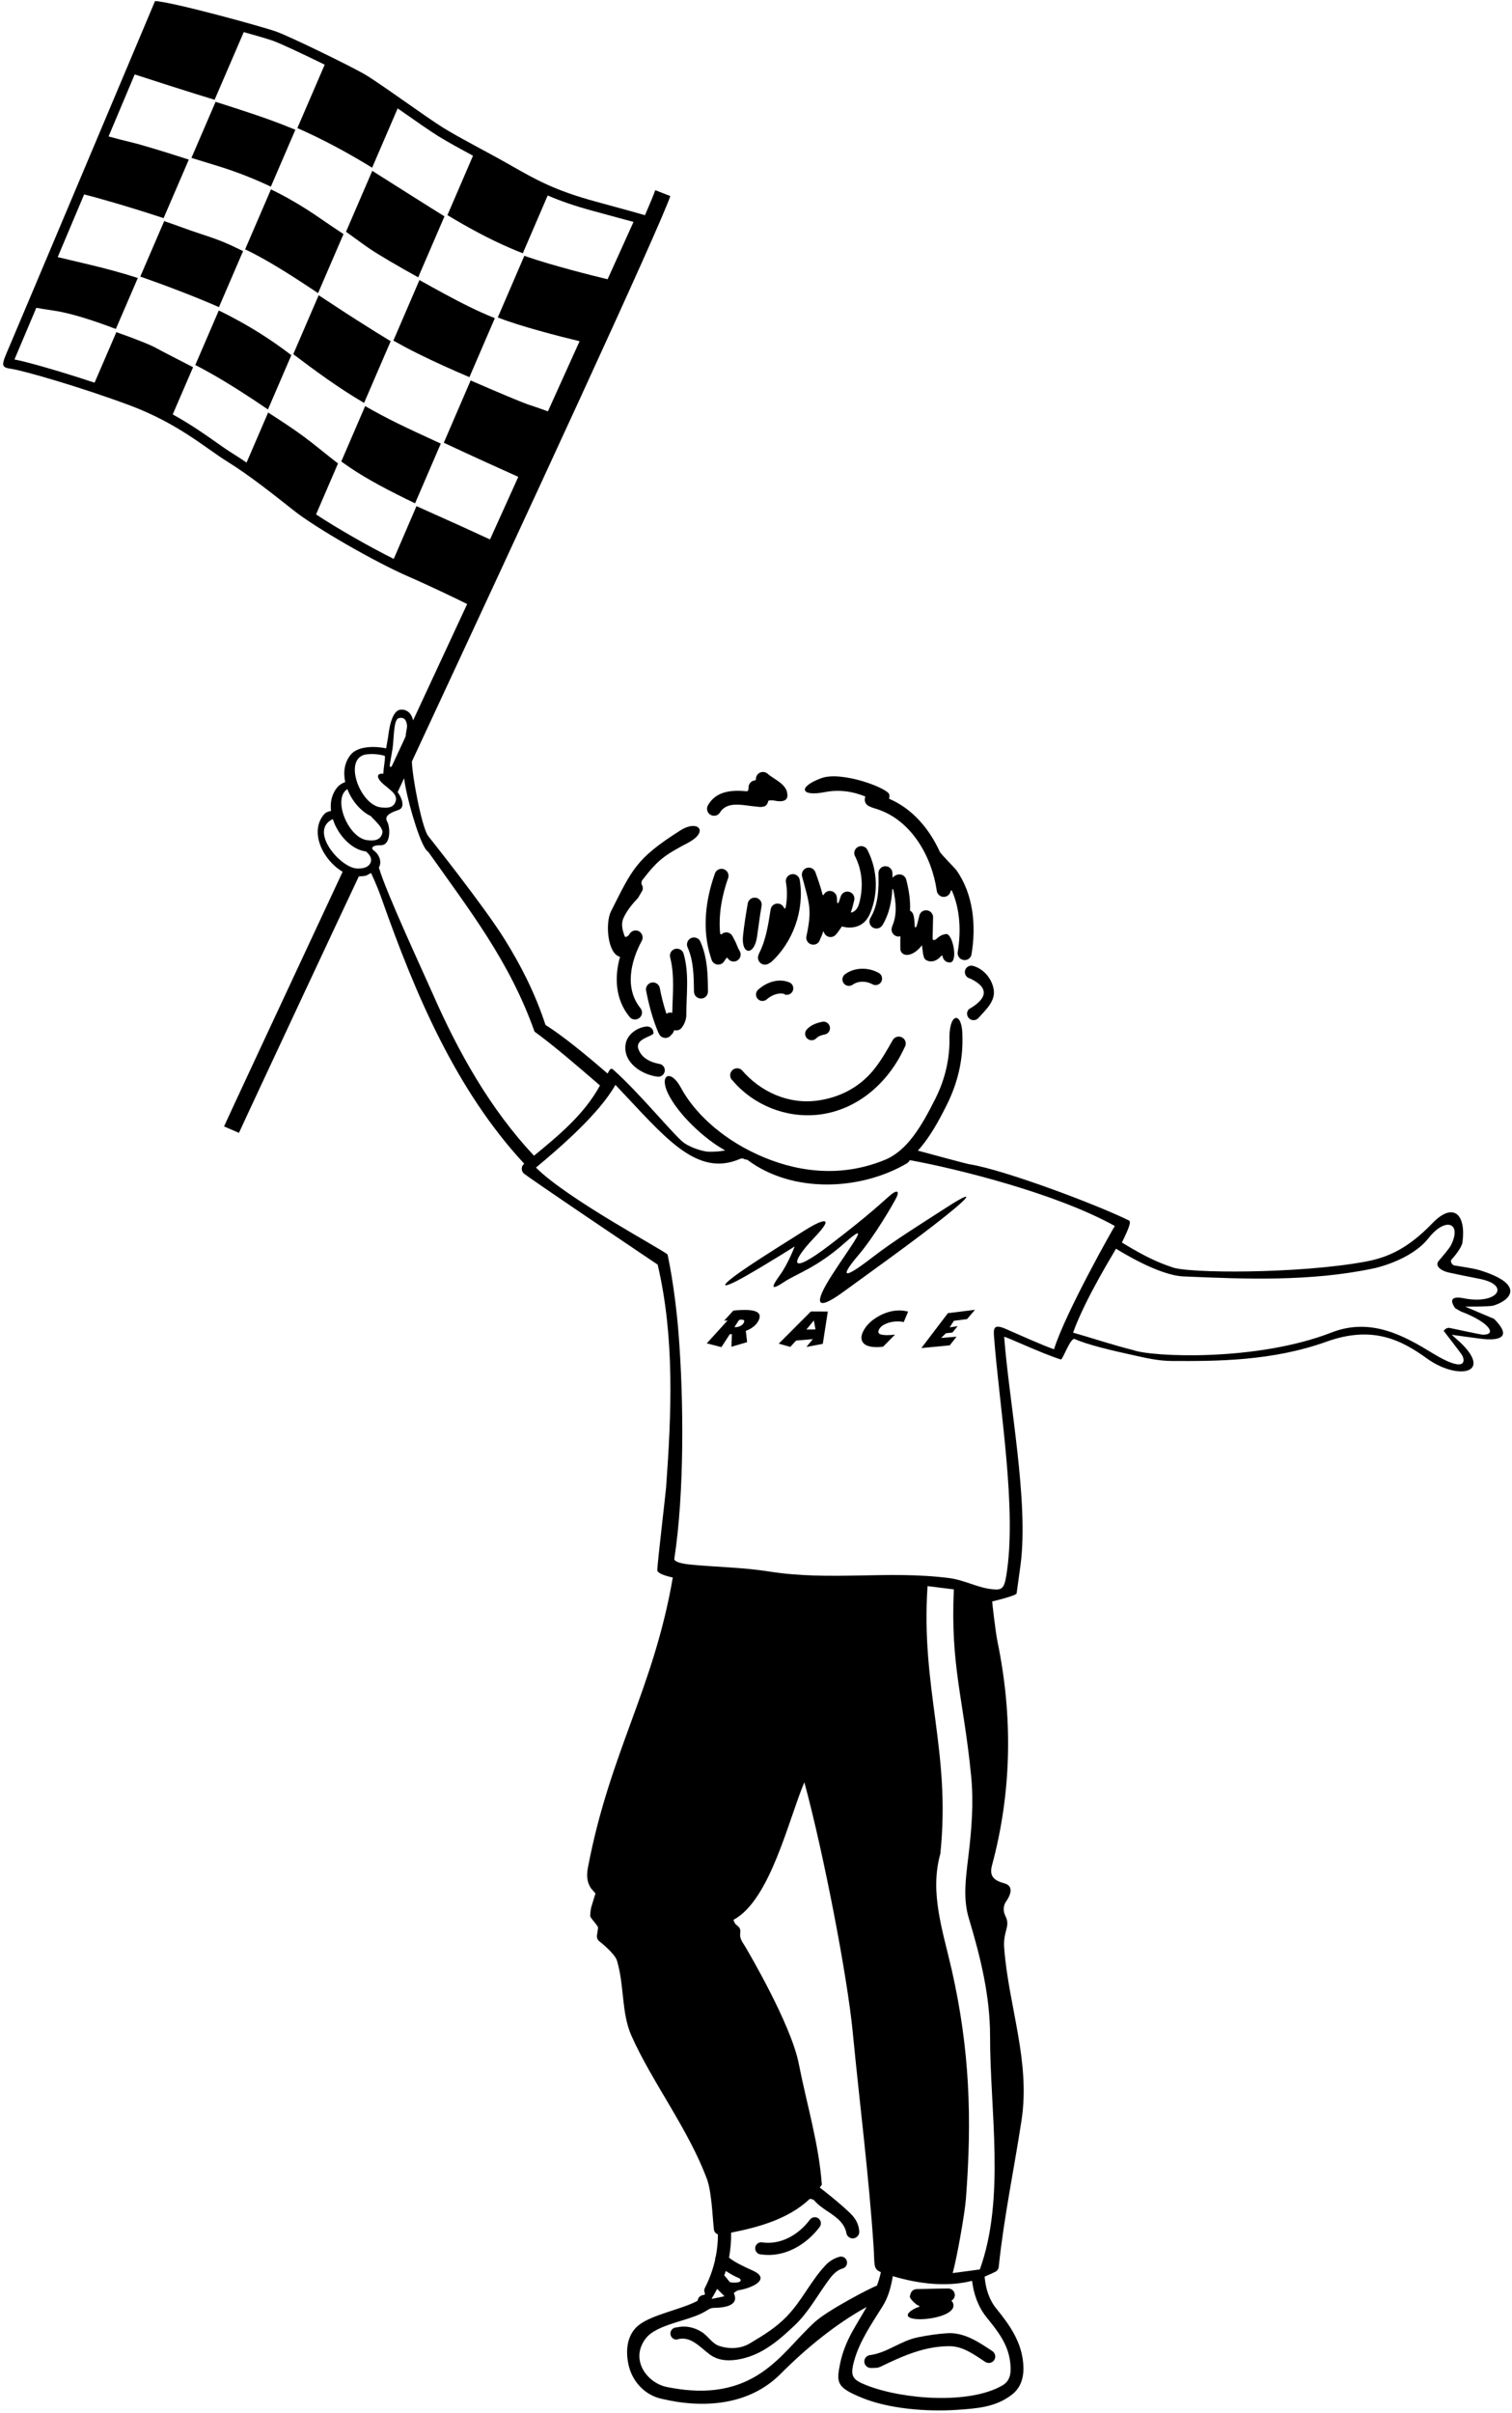 <?xml version="1.0" encoding="UTF-8"?>
<svg xmlns="http://www.w3.org/2000/svg" xmlns:xlink="http://www.w3.org/1999/xlink" width="373pt" height="595pt" viewBox="0 0 373 595" version="1.1">
<g id="surface1">
<path style=" stroke:none;fill-rule:nonzero;fill:rgb(0%,0%,0%);fill-opacity:1;" d="M 175.215 200.887 C 176.023 201.391 177.086 201.176 177.605 200.363 C 179.406 197.414 183.348 198.617 186.191 198.852 L 187.523 198.996 C 188.676 198.934 189.191 198.785 189.551 197.48 C 189.59 197.328 190.582 197.312 190.883 197.383 C 192.008 197.645 194.605 198.012 194.219 195.703 L 194.094 195.055 C 193.246 192.914 190.871 192.141 189.27 190.719 C 188.531 190.141 187.434 190.266 186.84 191.023 C 186.602 191.332 186.484 191.703 186.488 192.07 C 186.488 192.195 186.332 192.426 186.285 192.43 C 185.395 192.484 184.68 193.215 184.664 194.117 L 184.645 194.605 C 184.645 194.801 184.422 195.141 184.262 195.125 C 180.605 194.758 176.707 195.016 174.691 198.492 C 174.188 199.305 174.402 200.363 175.215 200.887 "/>
<path style=" stroke:none;fill-rule:nonzero;fill:rgb(0%,0%,0%);fill-opacity:1;" d="M 150.73 224.719 C 149.262 227.617 149.887 235.262 152.957 235.93 C 151.543 240.938 151.785 246.355 155.215 250.641 C 155.754 251.43 156.836 251.629 157.629 251.09 C 158.418 250.551 158.617 249.488 158.074 248.695 C 154.008 243.762 155.574 237.066 158.348 231.938 C 158.777 231.09 158.418 230.047 157.57 229.613 C 156.727 229.184 155.684 229.543 155.25 230.391 C 154.98 230.879 154.238 231.238 154.121 230.91 C 153.582 229.426 153.133 227.945 153.793 226.41 C 154.637 224.504 156.008 222.902 157.43 221.371 L 158.508 219.516 C 158.656 219.008 158.559 218.461 158.262 218.031 C 158.203 217.945 158.254 217.281 158.406 217.082 C 162.43 211.836 164.113 210.797 169.762 207.801 C 175.02 205.012 172.176 202.012 167.836 204.77 C 156.93 211.691 155.965 214.336 150.73 224.719 "/>
<path style=" stroke:none;fill-rule:nonzero;fill:rgb(0%,0%,0%);fill-opacity:1;" d="M 203.449 195.328 C 206.895 194.648 210.309 195.102 213.48 196.414 C 213.387 196.637 213.34 196.871 213.336 197.105 C 213.324 198.887 215.047 199.031 216.938 199.715 C 225.031 202.648 229.887 211.344 231.086 219.59 C 231.176 220.523 232.02 221.246 232.957 221.156 C 233.742 221.082 234.355 220.508 234.508 219.777 C 234.539 219.617 234.73 219.414 234.848 219.68 C 236.863 224.277 237.09 229.656 236.289 234.586 C 236.055 235.52 236.613 236.457 237.531 236.691 C 238.449 236.941 239.402 236.387 239.637 235.469 C 240.859 228.418 240.168 220.547 235.953 214.609 C 235.453 213.906 232.121 210.652 231.828 210.008 C 229.242 204.328 225.035 199.387 219.336 196.961 C 219.398 196.695 219.445 196.348 219.395 195.953 C 219.184 194.387 207.617 190.012 202.566 191.898 C 196.617 194.121 197.605 196.48 203.449 195.328 "/>
<path style=" stroke:none;fill-rule:nonzero;fill:rgb(0%,0%,0%);fill-opacity:1;" d="M 180.523 264.051 C 179.91 264.785 180.02 265.887 180.758 266.48 C 185.941 272.547 193.934 275.75 201.871 274.867 C 211.535 273.785 219.188 266.93 223.129 258.324 C 223.688 257.531 223.488 256.453 222.695 255.914 C 221.922 255.371 220.844 255.57 220.301 256.344 C 218.789 259.008 217.352 261.602 215.336 264.031 C 211.824 268.242 207.02 270.637 201.762 271.375 C 194.562 272.402 187.598 269.254 182.953 263.816 C 182.215 263.203 181.117 263.312 180.523 264.051 "/>
<path style=" stroke:none;fill-rule:nonzero;fill:rgb(0%,0%,0%);fill-opacity:1;" d="M 165.277 255.523 L 165.996 254.75 C 166.121 254.504 166.242 254.258 166.355 254.012 C 167.035 254.203 167.789 253.969 168.23 253.363 L 168.625 252.754 C 169.059 251.961 169.309 251.113 169.309 250.23 C 169.309 245.191 170.082 239.988 168.605 235.059 C 168.281 234.156 167.273 233.707 166.395 234.031 C 165.492 234.371 165.043 235.363 165.367 236.262 C 166.453 240.68 165.922 245.258 165.844 249.75 C 165.793 249.738 165.746 249.723 165.691 249.711 C 165.223 249.617 164.766 249.73 164.398 249.984 C 163.742 247.949 163.188 245.887 162.793 243.77 C 162.684 242.836 161.82 242.148 160.867 242.258 C 159.93 242.383 159.246 243.246 159.371 244.184 C 160.059 247.73 160.973 251.238 162.379 254.551 L 162.629 255.035 C 162.684 255.145 162.758 255.254 162.828 255.344 C 163.461 256.062 164.539 256.152 165.277 255.523 "/>
<path style=" stroke:none;fill-rule:nonzero;fill:rgb(0%,0%,0%);fill-opacity:1;" d="M 186.465 221.371 C 185.527 221.211 184.629 221.84 184.465 222.773 C 184.012 225.406 183.586 228.039 183.301 230.691 C 182.785 235.492 186.059 235.832 186.762 230.949 C 187.129 228.418 187.438 225.883 187.883 223.367 C 188.047 222.414 187.398 221.531 186.465 221.371 "/>
<path style=" stroke:none;fill-rule:nonzero;fill:rgb(0%,0%,0%);fill-opacity:1;" d="M 193.867 217.461 C 194.238 219.48 194.211 221.547 193.855 223.562 C 193.738 224.246 193.527 224.09 193.359 223.754 C 193.129 223.297 192.695 222.945 192.156 222.84 C 191.219 222.645 190.301 223.254 190.121 224.191 C 189.527 227.918 188.988 231.734 187.242 235.137 L 187.078 235.586 C 186.918 236.055 186.973 236.559 187.207 236.988 C 187.676 237.816 188.719 238.121 189.547 237.656 L 190.195 237.277 C 195.664 232.344 198.477 224.355 197.305 217.082 C 197.195 216.129 196.352 215.441 195.395 215.551 C 194.441 215.66 193.758 216.504 193.867 217.461 "/>
<path style=" stroke:none;fill-rule:nonzero;fill:rgb(0%,0%,0%);fill-opacity:1;" d="M 170.641 231.254 C 169.742 231.559 169.254 232.551 169.562 233.449 C 171.145 236.941 171.145 240.773 171.199 244.535 C 171.215 245.492 172.008 246.246 172.965 246.23 C 173.914 246.211 174.672 245.422 174.652 244.465 C 174.617 240.359 174.527 236.148 172.836 232.336 C 172.531 231.434 171.539 230.945 170.641 231.254 "/>
<path style=" stroke:none;fill-rule:nonzero;fill:rgb(0%,0%,0%);fill-opacity:1;" d="M 175.535 236.652 C 175.645 237.012 175.879 237.32 176.184 237.535 C 176.961 238.094 178.039 237.914 178.598 237.121 L 179.117 236.348 C 179.191 236.203 179.434 236.133 179.496 236.238 C 179.965 237.066 181.027 237.355 181.855 236.867 C 182.684 236.383 182.953 235.34 182.484 234.512 C 181.965 233.754 181.766 232.855 181.332 232.047 L 180.719 230.875 C 180.539 230.516 180.254 230.246 179.895 230.066 C 179.242 229.766 178.504 229.91 178.012 230.379 C 177.895 230.484 177.664 230.328 177.645 230.121 C 177.215 225.508 178.105 220.773 179.656 216.422 C 179.91 215.504 179.371 214.551 178.453 214.297 C 177.535 214.047 176.578 214.586 176.328 215.504 C 174.023 221.984 173.18 229.219 175.285 235.859 L 175.535 236.652 "/>
<path style=" stroke:none;fill-rule:nonzero;fill:rgb(0%,0%,0%);fill-opacity:1;" d="M 198.953 230.805 C 198.719 231.738 199.297 232.676 200.215 232.891 C 201.148 233.125 202.086 232.566 202.301 231.633 C 202.609 231.023 202.852 230.406 203.043 229.789 C 203.086 229.648 203.191 229.66 203.234 229.809 C 203.32 230.117 203.5 230.402 203.742 230.621 C 204.445 231.27 205.543 231.199 206.172 230.496 L 206.715 229.848 C 207.047 229.387 207.371 228.922 207.688 228.445 C 207.688 228.445 212.609 230.133 214.668 225.188 C 216.719 220.254 216.469 214.551 214.094 209.797 C 213.785 208.898 212.797 208.43 211.895 208.734 C 210.996 209.059 210.512 210.031 210.836 210.93 C 212.742 214.566 213.047 218.742 211.949 222.758 C 211.656 223.797 211.105 224.809 209.898 225.047 C 210.004 224.629 210.137 224.215 210.277 223.801 L 210.711 222.074 C 210.961 221.172 210.473 220.238 209.609 219.949 C 208.691 219.625 207.719 220.109 207.414 221.027 C 207.414 221.027 207.004 222.25 206.941 222.426 C 206.828 222.766 206.539 222.801 206.523 222.488 C 206.504 222.094 206.477 221.695 206.441 221.301 C 206.371 220.344 205.543 219.625 204.59 219.695 C 203.996 219.754 203.508 220.094 203.238 220.57 C 203.148 220.727 202.973 220.797 202.938 220.656 C 202.465 218.777 201.816 216.922 201.168 215.125 C 200.879 214.227 199.891 213.723 198.988 214.027 C 198.09 214.336 197.605 215.305 197.895 216.223 C 199.742 223.082 200.328 224.309 198.953 230.805 "/>
<path style=" stroke:none;fill-rule:nonzero;fill:rgb(0%,0%,0%);fill-opacity:1;" d="M 227.43 233.09 C 227.531 233.84 227.637 234.59 227.734 235.34 L 227.969 236.168 C 228.215 236.945 230.352 237.91 232.156 235.734 C 232.262 235.609 232.512 235.621 232.543 235.77 C 232.633 236.727 233.48 237.426 234.434 237.32 C 236.395 237.133 235.039 230.094 233.352 230.316 L 232.508 230.516 C 231.941 230.754 231.453 231.102 231.027 231.516 C 230.938 231.602 230.059 232.23 230.07 231.309 C 230.086 230.176 230.184 226.051 230.184 226.051 C 230.129 225.297 229.57 224.664 228.836 224.504 C 227.914 224.285 226.98 224.883 226.781 225.816 C 226.781 225.816 226.324 227.836 226.098 228.426 C 225.969 228.762 225.66 228.734 225.652 228.43 C 225.539 225.363 225.219 225.031 224.492 224.535 C 224.633 222.035 224.215 219.496 223.598 217.051 C 223.434 216.113 222.551 215.484 221.598 215.629 C 221.039 215.727 220.5 216.031 220.18 216.461 C 220.176 216.082 220.172 215.699 220.156 215.324 C 220.156 214.367 219.383 213.594 218.43 213.594 C 217.477 213.594 216.703 214.367 216.703 215.324 C 216.812 219.105 216.719 223.047 214.703 226.395 C 214.234 227.238 214.543 228.281 215.387 228.754 C 216.215 229.199 217.277 228.895 217.73 228.066 C 219.34 225.406 219.945 222.402 220.121 219.355 C 220.141 219.07 220.32 219.172 220.395 219.512 C 221.031 222.43 221.34 225.496 220.156 228.266 L 220.031 228.66 C 219.781 229.418 220.066 230.227 220.734 230.66 C 221.16 230.941 221.668 230.996 222.129 230.871 C 222.082 231.574 222.086 234.098 222.137 234.277 C 222.594 236.066 225.234 235.969 227.43 233.09 "/>
<path style=" stroke:none;fill-rule:nonzero;fill:rgb(0%,0%,0%);fill-opacity:1;" d="M 161.219 254.711 C 161.219 253.824 160.508 253.109 159.617 253.109 C 157.258 253.285 154.707 255.035 154.332 257.484 C 153.633 261.984 158.258 264.996 162.219 265.496 C 163.105 265.598 163.895 264.961 163.992 264.086 C 164.094 263.211 163.457 262.422 162.582 262.324 C 160.445 261.949 158.277 260.883 157.492 258.688 C 156.555 256.043 161.219 255.598 161.219 254.711 "/>
<path style=" stroke:none;fill-rule:nonzero;fill:rgb(0%,0%,0%);fill-opacity:1;" d="M 238.047 239.422 C 237.895 240.297 238.469 241.121 239.332 241.285 C 244.441 243.742 243.219 246.445 239.031 248.836 C 238.406 249.461 238.422 250.484 239.047 251.098 C 239.684 251.723 240.695 251.711 241.309 251.086 C 243.094 249.062 245.672 246.91 245.121 243.898 C 244.645 241.223 242.559 238.797 239.906 238.137 C 239.031 237.984 238.207 238.562 238.047 239.422 "/>
<path style=" stroke:none;fill-rule:nonzero;fill:rgb(0%,0%,0%);fill-opacity:1;" d="M 201.27 256.121 C 201.82 255.523 202.617 255.246 203.395 255.098 C 204.27 254.973 204.867 254.16 204.73 253.285 C 204.605 252.41 203.781 251.812 202.922 251.938 C 201.559 252.211 200.172 252.688 199.172 253.699 C 198.508 254.285 198.434 255.297 199.008 255.961 C 199.594 256.621 200.605 256.699 201.27 256.121 "/>
<path style=" stroke:none;fill-rule:nonzero;fill:rgb(0%,0%,0%);fill-opacity:1;" d="M 195.582 244.324 C 195.922 243.496 195.52 242.562 194.707 242.234 C 192.07 241.16 189.156 242.172 187.117 243.973 C 186.422 244.512 186.297 245.523 186.844 246.211 C 187.383 246.91 188.383 247.035 189.082 246.484 C 190.309 245.41 191.934 244.688 193.547 245.109 C 193.531 245.137 193.508 245.16 193.492 245.188 C 194.309 245.523 195.242 245.137 195.582 244.324 "/>
<path style=" stroke:none;fill-rule:nonzero;fill:rgb(0%,0%,0%);fill-opacity:1;" d="M 210.258 242.871 C 211.695 241.812 213.707 241.859 215.23 242.711 C 215.992 243.137 216.969 242.859 217.406 242.086 C 217.832 241.312 217.559 240.336 216.781 239.91 C 214.281 238.512 210.969 238.473 208.582 240.148 C 207.832 240.609 207.594 241.598 208.059 242.348 C 208.52 243.098 209.508 243.336 210.258 242.871 "/>
<path style=" stroke:none;fill-rule:nonzero;fill:rgb(0%,0%,0%);fill-opacity:1;" d="M 368.43 321.93 C 372.59 320.691 376.48 316.734 364.996 313.207 C 363.281 312.684 359.215 312.145 358.691 312.023 C 358.234 311.918 357.695 311.023 358.062 310.625 C 358.816 309.797 360.613 307.594 360.777 306.371 C 361.73 299.352 358.477 296.324 353.379 301.613 C 347.273 307.953 342.297 310.078 336.961 311.078 C 320.75 314.117 292.559 314.074 288.961 312.41 C 286.047 311.41 283.023 310.211 276.797 306.41 C 276.68 306.344 279.449 301.422 278.555 300.977 C 271 297.215 247.871 288.477 239.223 287.102 C 238.234 286.941 229.621 284.578 226.434 283.727 C 229.43 280.41 231.578 276.414 233.594 272.387 C 236.207 267.148 237.582 261.484 237.422 255.688 C 237.508 249.492 234.309 249.418 234.219 255.621 C 234.371 260.949 233.156 266.137 230.746 270.922 C 227.363 277.664 223.844 283.727 218.289 286.008 C 206.871 290.699 195.77 288.762 186.895 284.703 C 177.301 280.32 170.984 273.836 167.965 268.195 C 165.48 263.559 162.555 264.957 164.777 269.598 C 167.223 274.691 173.691 280.832 178.91 283.68 C 177.562 283.957 176.191 284.016 174.816 284 C 173.574 283.988 169.887 282.941 168.16 281.344 C 164.82 278.258 157.41 269.199 151.219 263.711 C 150.41 262.992 150.02 264.84 149.84 264.684 C 144.32 259.891 138.758 255.371 134.57 252.734 C 131.973 244.816 128.473 238.02 124.453 231.562 C 119.328 223.332 105.664 206.211 105.566 206.062 C 103.969 203.664 101.641 191.148 101.617 187.762 C 129.965 126.898 162.477 56.715 165.367 48.344 L 161.648 46.898 C 161.273 47.973 160.402 50.082 159.113 53.066 C 157.73 52.664 154.25 51.68 146.984 49.711 C 136.898 46.98 132.227 44.328 126.07 40.816 C 119.914 37.305 113.664 34.18 109.363 31.52 C 105.059 28.855 93.504 20.367 89.887 18.277 C 86.273 16.188 71.531 9 68.121 7.781 C 64.711 6.562 42.324 0.406 38.246 0.266 C 38.246 0.266 4.484 80.383 2.402 85.23 C 0.324 90.082 0.02 90.559 2.832 90.957 C 5.648 91.355 19.84 95.418 31.926 99.922 C 44.012 104.43 50.785 110.551 56.164 113.879 C 61.539 117.211 67.422 121.891 72.613 125.996 C 77.809 130.102 92.273 138.457 100.469 142.039 C 106.785 144.805 112.816 147.742 115.246 148.945 C 110.82 158.48 106.332 168.137 101.906 177.648 C 101.551 175.906 100.324 174.789 98.719 175.012 C 96.52 175.309 95.918 180.309 95.742 181.727 L 95.254 184.535 C 92.668 183.965 88.359 183.895 86.559 186.051 C 84.953 187.969 84.641 190.43 85.16 192.84 C 84.387 193.133 83.707 193.551 83.219 194.137 C 81.828 195.801 81.41 197.871 81.66 199.961 C 80.961 200.105 80.367 200.289 79.898 200.852 C 76.195 205.281 79.832 212.234 84.527 214.961 C 68.625 249.062 56.32 275.379 55.27 277.758 L 58.953 279.348 C 59.984 276.973 88.48 216.109 88.52 216.109 C 89.152 216.094 89.777 216.031 90.367 215.906 L 91.523 215.262 C 91.523 215.262 92.879 218.016 94.105 221.484 C 102.445 245.133 112.449 268.777 129.328 286.961 C 129.309 286.977 129.289 286.992 129.27 287.012 C 128.594 287.535 128.52 288.586 129.117 289.262 C 129.645 289.938 162.242 311.836 162.242 311.836 C 166.449 329.828 165.648 348.395 164.328 366.715 C 164.211 368.324 162.215 385.098 162.148 387.145 C 162.113 388.25 165.977 388.984 165.977 388.984 C 161.215 416.586 150.52 431.891 145.07 460.336 C 144.695 462.285 144.695 464.012 145.82 465.66 L 146.902 466.906 C 146.902 466.906 146.488 468.141 145.879 470.227 C 145.637 471.062 145.594 472.41 145.594 472.41 C 145.672 473.086 147.32 474.512 147.547 475.336 L 147.242 477.438 C 147.242 477.812 147.395 478.262 147.695 478.562 C 147.695 478.562 151.613 481.598 152.195 483.438 C 154.07 489.66 153.242 496.336 155.797 502.035 C 160.793 513.301 169.914 525.16 174.43 537.41 C 175.727 540.922 175.898 549.379 176.195 550.109 C 176.383 550.527 176.723 550.828 177.109 550.977 C 177.109 552.785 176.934 554.602 176.578 556.422 C 176.465 556.664 176.414 556.926 176.426 557.184 C 175.914 559.469 175.109 561.762 173.945 564.062 C 173.672 564.512 173.68 565.043 173.887 565.477 C 173.961 565.633 173.812 565.91 173.617 565.91 C 172.828 565.91 172.176 566.562 172.09 567.336 C 168.07 569.508 160.992 570.68 157.617 573.312 C 154.719 575.562 154.27 579.461 155.02 582.961 C 155.867 587.113 158.969 590.512 163.02 591.461 C 173.367 593.961 184.719 593.211 192.52 585.41 C 198.719 579.164 206.141 573.07 213.785 568.875 C 212.613 570.953 211.324 573.004 210.145 575.137 C 208.848 577.531 207.816 580.074 207.27 582.723 C 206.262 587.617 206.41 588.699 212.605 591.246 C 219.207 593.961 228.465 594.734 236.02 594.238 C 240.77 593.91 245.672 593.637 249.719 590.41 C 252.121 588.512 252.672 585.66 252.422 582.812 C 251.996 577.535 249.172 573.41 245.844 569.336 C 243.988 567.086 243.141 564.27 242.898 561.387 C 244.09 560.879 245.488 560.223 245.594 560.164 C 246.07 559.895 246.395 559.402 246.395 558.812 C 247.672 546.66 250.145 535.035 252.02 522.734 C 254.195 508.262 248.871 494.836 247.746 480.586 C 247.336 476.223 249.355 475.117 248.062 472.539 C 247.613 471.641 247.254 470.25 248.215 468.855 C 249.039 467.656 250.367 465.164 247.816 464.422 C 245.109 463.691 244.016 462.59 244.727 459.941 C 249.578 441.926 249.918 423.383 246.07 404.777 C 245.574 402.375 244.746 394.949 244.762 394.895 C 244.762 394.895 250.797 393.484 250.797 392.887 C 250.797 392.887 251.555 387.41 251.754 385.914 C 253.844 370.199 248.863 345.281 247.727 329.656 C 247.703 329.348 256.961 333.758 261.754 335.242 C 262.355 334.812 264.008 330.043 265.047 330.16 C 268.234 331.574 273.797 332.91 279.977 334.258 C 282.66 334.84 285.703 335.578 289.051 335.598 C 300.047 335.66 313.871 335.641 327.219 330.844 C 338.629 326.746 345.715 330.434 352.035 334.992 C 359.453 340.348 368.41 338.855 360.297 331.078 L 358.145 329.137 C 358.145 329.137 365.629 330.211 366.863 330.262 C 369.57 330.371 373.191 329.828 368.578 325.215 L 361.453 322.195 C 361.453 322.195 367.402 322.238 368.43 321.93 Z M 113.539 129.652 C 111.77 128.84 107.391 126.91 102.742 124.809 L 97.137 137.816 C 90.953 134.734 83.172 130.277 77.969 126.848 L 83.383 114.285 C 80.547 112.109 77.758 109.738 74.906 107.629 C 72.23 105.648 69.156 103.66 66.148 101.719 L 60.824 114.07 C 59.68 113.285 58.543 112.531 57.426 111.84 C 56.125 111.035 54.738 110.059 53.133 108.93 C 50.336 106.957 46.91 104.551 42.609 102.191 L 47.629 90.551 C 43.566 88.438 39.84 86.574 38.672 85.898 C 37.391 85.16 33.461 83.562 28.703 81.906 L 23.332 94.367 C 14.691 91.5 6.449 89.16 3.566 88.645 C 3.801 88.062 4.109 87.344 4.414 86.637 L 4.609 86.18 C 5.012 85.238 6.625 81.426 8.957 75.902 C 10.164 76.121 11.551 76.348 13.199 76.582 C 17.031 77.129 22.539 78.809 28.578 81.121 L 34 68.547 C 29.691 67.168 25.715 66.117 21.918 65.219 C 18.789 64.477 16.238 63.875 14.234 63.398 C 16.273 58.562 18.496 53.293 20.758 47.938 C 23.863 48.711 31.797 50.961 40.359 53.789 L 46.578 39.359 C 41.258 37.648 35.297 35.773 32.078 35.012 C 30.223 34.574 28.395 34.09 26.785 33.641 C 29.086 28.176 31.289 22.953 33.23 18.352 C 35.113 18.977 48.012 23.141 52.941 24.602 L 60.133 7.914 C 63.527 8.859 66.254 9.664 67.312 10.043 C 69.164 10.703 74.918 13.402 80.098 15.949 L 73.359 31.586 C 79.398 34.234 85.238 37.363 91.016 40.871 C 91.277 41.027 91.539 41.191 91.801 41.352 L 98.102 26.727 C 98.293 26.859 98.48 26.992 98.672 27.125 C 102.449 29.77 106.016 32.27 108.098 33.559 C 110.508 35.051 113.508 36.68 116.691 38.398 L 110.379 53.047 C 115.312 56.023 120.395 58.82 125.922 61.203 C 126.938 61.645 127.953 62.059 128.973 62.453 L 135.113 48.203 C 138.164 49.52 141.707 50.77 146.355 52.027 C 151.375 53.387 154.59 54.281 156.285 54.719 L 149.891 68.859 C 145.984 67.938 136.066 65.398 130.188 63.371 C 129.906 63.273 129.633 63.176 129.355 63.074 L 122.801 78.277 C 128.188 80.43 138.137 82.977 142.98 84.141 L 135.164 101.434 C 133.539 100.844 131.77 100.215 130.598 99.848 C 128.953 99.332 122.18 96.461 116.105 93.812 L 109.48 109.176 C 116.531 112.477 123.512 115.637 127.859 117.586 L 120.883 133.02 C 118.312 131.84 115.348 130.48 113.539 129.652 Z M 96.176 188.504 C 96.383 187.199 96.641 185.785 96.82 184.711 C 97.219 182.309 97.02 177.512 98.32 177.109 C 99.617 176.711 100.32 177.512 100.418 179.012 C 100.445 179.398 100.109 180.781 100.047 181.645 C 98.945 184.02 97.844 186.379 96.75 188.727 C 96.469 189.332 96.062 189.242 96.176 188.504 Z M 90.516 186 C 92.309 185.801 93.883 186.086 94.848 186.355 C 95.215 186.457 94.629 188.949 94.57 190.785 C 92.953 190.621 92.379 191.738 95.406 194.035 C 96.348 194.906 97.742 195.684 97.699 197.16 C 97.32 199.352 95.527 199.242 93.988 199.094 C 88.762 198.543 84.406 186.68 90.516 186 Z M 87.844 214.141 C 83.734 213.707 76.16 204.789 82.102 201.969 C 83.363 205.961 86.801 209.562 90.289 209.961 C 90.973 210.559 91.582 211.227 91.551 212.207 C 91.309 213.91 89.383 214.289 87.844 214.141 Z M 90.648 207.18 C 85.93 206.684 81.922 196.965 85.688 194.582 C 86.805 197.492 89.035 200.098 91.531 201.266 C 91.598 201.598 94.402 203.77 94.359 205.246 C 93.949 207.336 92.188 207.328 90.648 207.18 Z M 106.66 244.848 C 104.48 239.875 95.219 220.012 93.469 213.926 C 94.422 212.223 93.156 210.367 92.32 209.809 C 91.418 209.211 91.617 208.41 94.02 208.41 C 96.418 208.41 96.32 204.012 95.52 202.609 C 94.719 201.211 96.219 200.41 98.32 199.711 C 100.078 199.125 99.102 196.652 98.094 195.332 C 98.625 194.188 99.16 193.039 99.695 191.891 C 100.223 196.426 103.043 206.215 104.82 209.109 C 105.105 209.578 105.395 209.887 105.676 210.09 C 116.141 224.875 125.738 237.148 131.867 254.387 C 136.184 257.496 142.078 262.531 148.008 267.66 C 144.16 274.734 137.914 279.922 131.734 284.984 C 120.953 273.492 113.098 259.547 106.66 244.848 Z M 176.922 564.41 L 178.719 566.211 C 178.719 566.211 175.891 566.855 175.527 566.871 C 175.598 566.793 176.789 564.672 176.922 564.41 Z M 178.648 561.152 C 178.789 560.762 178.93 560.371 179.051 559.98 C 180.113 560.707 181.254 561.316 182.441 561.82 C 183.617 562.91 180.891 563.039 180.02 562.711 L 178.77 561.16 C 178.73 561.156 178.691 561.156 178.648 561.152 Z M 201.02 572.562 C 196.422 576.762 193.117 581.512 187.77 585.113 C 180.469 590.012 172.57 590.211 164.57 588.613 C 159.672 587.66 155.32 581.91 159.27 576.66 C 161.984 573.074 169.73 572.418 173.836 570.043 C 175.137 569.289 175.211 569.086 176.52 569.07 C 178.172 569.047 182.574 568.691 181.02 565.461 C 181.02 565.461 181.617 564.828 182.305 564.719 C 185.395 564.238 190.465 562 185.605 559.848 C 183.535 558.93 180.965 557.68 179.848 556.691 C 180.227 554.637 180.395 552.586 180.359 550.539 C 187.242 549.18 194.512 547.152 199.691 542.281 C 199.887 542.102 200.695 542.367 200.906 542.621 C 202.676 544.723 205.523 545.801 207.316 547.773 C 207.984 548.512 208.508 549.375 208.77 550.461 C 208.82 551.363 209.617 552.012 210.469 551.961 C 211.367 551.863 212.02 551.113 211.969 550.262 C 211.867 548.457 211.07 547.113 209.965 545.973 C 207.848 543.801 202.453 539.531 202.223 539.426 C 202.395 539.188 202.578 538.961 202.742 538.711 C 201.992 528.512 199.07 519.137 197.047 508.859 C 195.133 499.102 184.469 481.113 184.121 480.484 C 183.227 478.879 182.371 478.195 182.629 476.527 C 182.715 475.992 182.543 475.461 182.195 475.109 L 181.383 474.395 C 181.383 474.395 180.828 473.461 181.02 473.359 C 190.02 468.484 194.523 448.691 198.43 439.469 C 203.305 457.488 209.074 487.645 210.367 501.117 C 212.062 518.711 214.324 536.234 215.504 553.914 C 215.816 558.617 215.348 559.445 217.305 560.277 C 217.07 561.422 216.734 562.527 216.328 563.602 C 214.684 564.188 204.117 569.711 201.02 572.562 Z M 243.395 571.438 C 246.121 574.812 248.594 577.91 249.172 582.238 C 249.469 584.488 249.52 586.91 247.32 588.188 C 239.199 592.957 222.684 591.68 213.789 588.18 C 210.262 586.793 209.652 585.973 210.73 582.086 C 212.059 577.305 214.984 573.082 217.719 568.711 C 219.203 566.348 219.809 563.832 220.25 561.266 C 226.551 563.145 233.473 564.02 239.805 562.418 C 240.199 565.672 241.277 568.812 243.395 571.438 Z M 241.719 559.613 L 235.02 560.512 C 236.02 556.945 238.02 545.812 238.285 542.18 C 239.785 522.609 239.273 505.637 234.809 485.836 C 232.609 476.137 229.273 466.734 231.977 457.102 C 234.609 431.637 227.121 416.578 228.82 391.109 L 235.309 391.918 C 234.441 410.953 237.711 418.867 239.574 437.938 C 240.242 444.668 239.676 451.203 238.875 457.902 C 238.273 462.969 237.508 468.102 239.008 473.035 C 241.91 482.668 244.242 492.203 244.242 502.07 C 244.211 520.336 248.055 542.043 241.719 559.613 Z M 260.02 332.711 C 257.043 331.68 251.562 329.195 248.113 327.695 C 245.426 326.527 245.051 327.266 245.199 329.324 C 246.48 346.676 251.023 372.402 248.195 388.82 C 247.684 391.797 247.066 392.105 244.801 391.883 C 241.16 391.52 237.91 389.621 234.219 389.137 C 219.07 387.188 204.977 389.91 189.754 387.512 C 183.262 386.48 176.953 386.445 170.418 385.812 C 166.047 385.387 166.344 384.41 166.344 384.41 C 168.863 368.047 168.672 345.23 167.418 329.109 C 166.516 317.449 164.688 309.379 164.688 309.379 C 164.535 308.703 140.109 295.84 132.219 287.91 C 138.398 282.754 147.82 274.609 151.82 267.512 C 163.82 280.109 171.703 290.52 182.645 285.734 C 182.77 285.691 182.945 285.652 183.129 285.621 C 183.348 285.707 183.559 285.797 183.781 285.879 C 183.965 285.941 184.148 285.965 184.328 285.965 C 195.438 294.336 212.262 293.602 223.742 286.859 C 224.059 286.672 224.289 286.391 224.422 286.07 C 235.816 288.129 260.434 294.199 275.02 302.312 C 274.879 302.414 262.855 323.605 260.02 332.711 Z M 358.992 322.598 C 359.445 322.836 359.883 323.09 360.305 323.352 C 367.754 326.176 369.336 329.277 365.664 329.105 C 365.27 329.09 357.504 327.426 357.504 327.426 C 356.902 327.426 356.453 327.727 356.152 328.176 C 356.152 328.176 360.441 333.719 360.703 334.195 C 361.523 335.68 361.531 338.652 353.371 333.66 C 346.648 329.551 338.297 324.746 328.52 328.562 C 310.02 335.781 284.125 334.609 279.547 332.91 C 275.055 331.812 269.297 329.91 264.719 328.609 C 267.824 319.934 275.27 308.164 275.297 307.91 C 276.367 308.539 285.77 314.477 291.961 314.746 C 307.016 315.398 323.297 316.078 338.961 312.746 C 338.953 312.746 348.016 310.887 352.41 305.301 C 356.648 299.922 360.77 301.547 357.887 307.16 C 357.539 307.84 355.652 310.062 354.906 310.938 C 353.898 312.121 355.43 313.336 357.355 313.777 C 358.57 314.059 363.539 315.07 364.703 315.285 C 373.059 316.82 369.336 321.816 361.066 320.129 C 358.652 319.637 357.281 320.152 358.992 322.598 "/>
<path style=" stroke:none;fill-rule:nonzero;fill:rgb(0%,0%,0%);fill-opacity:1;" d="M 66.82 46.027 L 72.867 31.996 C 70.801 31.141 68.828 30.383 67.039 29.723 C 63.715 28.496 58.199 26.695 53.184 25.109 L 47.227 38.934 C 49.422 39.602 51.703 40.301 54.082 41.043 C 58.742 42.496 62.98 44.211 66.82 46.027 "/>
<path style=" stroke:none;fill-rule:nonzero;fill:rgb(0%,0%,0%);fill-opacity:1;" d="M 59.965 61.922 C 58.898 61.398 57.816 60.875 56.703 60.367 C 52.953 58.652 49.617 57.801 45.348 56.238 C 43.66 55.621 42.059 55.059 40.508 54.52 L 34.609 68.199 C 40.664 70.309 48.176 73.164 54.012 75.734 L 59.965 61.922 "/>
<path style=" stroke:none;fill-rule:nonzero;fill:rgb(0%,0%,0%);fill-opacity:1;" d="M 60.469 61.488 C 61.27 61.867 62.035 62.246 62.746 62.617 C 68.059 65.41 73.172 68.762 78.465 72.285 L 84.742 57.719 C 82.906 56.512 81.055 55.273 79.18 53.973 C 74.586 50.777 70.465 48.449 66.844 46.699 L 60.469 61.488 "/>
<path style=" stroke:none;fill-rule:nonzero;fill:rgb(0%,0%,0%);fill-opacity:1;" d="M 48.18 90 C 49.488 90.688 50.781 91.379 52.008 92.07 C 56.582 94.648 61.438 97.789 66.102 100.969 L 71.875 87.578 C 67.609 84.324 61.934 80.422 53.973 76.559 L 48.18 90 "/>
<path style=" stroke:none;fill-rule:nonzero;fill:rgb(0%,0%,0%);fill-opacity:1;" d="M 103.164 68.387 L 109.648 53.352 C 105.605 50.848 97.863 45.926 91.836 42.129 L 85.359 57.148 C 87.762 58.867 89.715 60.336 91.207 61.34 C 93.562 62.922 98.113 65.59 103.164 68.387 "/>
<path style=" stroke:none;fill-rule:nonzero;fill:rgb(0%,0%,0%);fill-opacity:1;" d="M 96.379 84.137 C 94.07 82.754 91.398 81.074 87.887 78.844 C 84.906 76.953 81.844 74.902 78.613 72.797 L 72.348 87.336 C 77.508 91.238 83.473 95.652 89.816 99.355 L 96.379 84.137 "/>
<path style=" stroke:none;fill-rule:nonzero;fill:rgb(0%,0%,0%);fill-opacity:1;" d="M 97.039 83.992 C 98.957 85.066 100.93 86.125 102.98 87.145 C 107.082 89.184 111.504 91.172 115.805 93 L 122.074 78.457 C 117.668 76.684 114 74.812 109.73 72.508 C 107.672 71.391 105.582 70.242 103.477 69.059 L 97.039 83.992 "/>
<path style=" stroke:none;fill-rule:nonzero;fill:rgb(0%,0%,0%);fill-opacity:1;" d="M 90.078 100.141 L 84.188 113.805 C 84.93 114.328 85.633 114.82 86.258 115.246 C 90.422 118.098 96.363 121.223 102.395 124.109 L 108.742 109.387 C 104.711 107.539 100.777 105.719 97.891 104.301 C 95.227 102.988 92.594 101.578 90.078 100.141 "/>
<path style=" stroke:none;fill-rule:nonzero;fill:rgb(0%,0%,0%);fill-opacity:1;" d="M 233.719 575.336 C 231.297 575.488 228.969 575.836 226.469 576.336 C 222.195 577.188 219.02 580.062 214.82 580.711 C 213.945 580.711 213.219 581.438 213.219 582.312 C 213.219 583.188 213.945 583.91 214.82 583.91 C 215.645 583.887 216.492 583.961 217.242 583.586 C 222.719 580.91 228.195 578.512 234.246 578.535 C 237.547 578.535 240.32 580.613 243.02 582.387 C 243.746 582.887 244.746 582.711 245.246 581.988 C 245.746 581.238 245.547 580.262 244.82 579.762 C 241.469 577.535 237.895 575.086 233.719 575.336 "/>
<path style=" stroke:none;fill-rule:nonzero;fill:rgb(0%,0%,0%);fill-opacity:1;" d="M 234.871 569.461 C 235.391 568.801 235.301 567.875 234.699 567.312 C 235.195 567.039 235.547 566.516 235.547 565.91 C 235.547 565.035 234.82 564.312 233.945 564.312 C 231.645 564.312 226.145 564.461 226.145 564.461 C 225.422 564.461 224.797 564.961 224.617 565.66 L 224.469 566.16 C 224.27 566.91 226.27 568.387 226.27 568.387 C 226.836 568.492 226.996 568.836 226.504 568.918 C 226.102 568.984 223.887 570.031 223.945 570.91 C 224.059 572.672 232.988 571.969 234.871 569.461 "/>
<path style=" stroke:none;fill-rule:nonzero;fill:rgb(0%,0%,0%);fill-opacity:1;" d="M 232.621 298.301 C 227.902 301.379 220.746 305.758 215.246 310.016 C 206.98 316.414 207.785 314.18 211.781 309.48 C 215.773 304.785 220.312 296.949 221.113 295.348 C 221.914 293.746 221.379 293.215 219.512 294.816 C 217.645 296.414 214.715 299.348 204.578 307.082 C 194.445 314.816 194.98 311.348 200.848 305.215 C 206.715 299.082 202.121 301.078 198.387 303.477 C 195.52 305.32 188.324 309.723 183.27 313.199 C 176.836 317.633 177.863 318.145 184.086 314.586 C 189.867 311.277 196.047 307.348 196.047 307.348 C 196.047 307.348 194.445 311.617 192.312 314.551 C 190.18 317.48 190.18 318.281 193.379 316.148 C 196.578 314.016 201.379 312.684 208.312 306.551 C 215.246 300.414 210.023 306.988 205.363 314.211 C 200.703 321.434 201.113 323.617 208.047 318.551 C 213.352 314.672 225.84 305.801 233.441 299.695 C 240.355 294.145 239.926 293.535 232.621 298.301 "/>
<path style=" stroke:none;fill-rule:nonzero;fill:rgb(0%,0%,0%);fill-opacity:1;" d="M 183.867 323.02 C 182.738 323.016 181.75 323.07 180.902 323.18 L 178.645 325.652 L 179.484 325.609 L 174.352 331.254 L 177.973 332.184 L 180.02 329.016 C 180.371 328.996 180.551 328.988 180.551 328.988 L 180.43 332.09 L 184.309 330.957 L 183.988 328.176 C 185.496 327.594 186.531 326.77 187.094 325.695 C 188.02 323.926 186.945 323.031 183.867 323.02 Z M 183.488 326.172 C 183.32 326.492 183.043 326.758 182.66 326.957 C 182.277 327.16 181.871 327.258 181.438 327.258 L 181.164 327.258 L 182.344 325.457 C 182.582 325.43 182.777 325.414 182.926 325.414 C 183.562 325.414 183.75 325.668 183.488 326.172 "/>
<path style=" stroke:none;fill-rule:nonzero;fill:rgb(0%,0%,0%);fill-opacity:1;" d="M 192.113 331.328 L 194.953 332.125 L 196.406 330.559 L 200.52 330.211 L 198.938 332.141 L 202.98 331.367 L 204.215 323.406 L 200.035 323.391 Z M 201.172 327.812 L 198.93 327.848 L 200.77 325.609 L 201.172 327.812 "/>
<path style=" stroke:none;fill-rule:nonzero;fill:rgb(0%,0%,0%);fill-opacity:1;" d="M 216.699 324.59 C 214.977 325.562 213.746 326.758 213.008 328.164 C 212.395 329.34 212.352 330.297 212.883 331.039 C 213.43 331.797 214.566 332.176 216.297 332.184 C 216.785 332.184 217.301 332.148 217.852 332.078 L 220.793 329.094 C 220.102 329.184 219.461 329.227 218.867 329.227 C 218.008 329.223 217.41 329.137 217.07 328.965 C 216.641 328.746 216.57 328.359 216.863 327.801 C 217.164 327.227 217.742 326.758 218.609 326.391 C 219.473 326.023 220.43 325.84 221.48 325.844 C 222.004 325.848 222.496 325.895 222.957 325.988 L 224.027 323.426 C 223.309 323.234 222.602 323.137 221.906 323.137 C 220.16 323.129 218.426 323.613 216.699 324.59 "/>
<path style=" stroke:none;fill-rule:nonzero;fill:rgb(0%,0%,0%);fill-opacity:1;" d="M 227.297 332.41 L 234.297 331.742 L 235.969 329.609 L 232.172 329.91 L 233.352 328.758 L 234.957 328.586 L 236.238 327.012 L 234.277 327.305 L 235.316 325.684 L 238.562 325.27 L 240.527 322.973 L 233.84 323.809 L 227.297 332.41 "/>
<path style=" stroke:none;fill-rule:nonzero;fill:rgb(0%,0%,0%);fill-opacity:1;" d="M 202.246 549.082 C 202.715 548.395 202.527 547.457 201.855 546.988 C 201.172 546.52 200.23 546.707 199.762 547.379 C 196.965 551.098 192.527 553.676 187.797 552.91 C 186.965 552.91 186.297 553.582 186.297 554.41 C 186.297 555.238 186.965 555.91 187.797 555.91 C 193.496 556.738 198.902 553.551 202.246 549.082 "/>
<path style=" stroke:none;fill-rule:nonzero;fill:rgb(0%,0%,0%);fill-opacity:1;" d="M 206.934 556.535 C 205.672 556.91 204.527 557.629 203.621 558.613 C 199.934 562.551 197.855 567.301 194.09 571.191 C 191.422 573.973 188.34 575.832 185.027 577.816 C 182.715 579.207 179.949 579.301 177.434 578.473 C 175.59 577.863 174.73 576.02 173.059 575.004 C 171.137 573.816 169.027 573.41 166.887 573.91 C 166.059 573.91 165.387 574.582 165.387 575.41 C 165.387 576.238 166.059 576.91 166.887 576.91 C 170.324 575.816 172.547 578.691 175.121 580.598 C 177.422 582.285 180.246 582.238 182.949 581.645 C 188.262 580.473 192.297 576.957 196.121 573.316 C 199.246 570.316 201.172 566.832 203.73 563.207 C 204.887 561.566 206.012 559.879 207.98 559.348 C 208.762 559.051 209.152 558.191 208.871 557.41 C 208.574 556.629 207.715 556.238 206.934 556.535 "/>
</g>
</svg>
